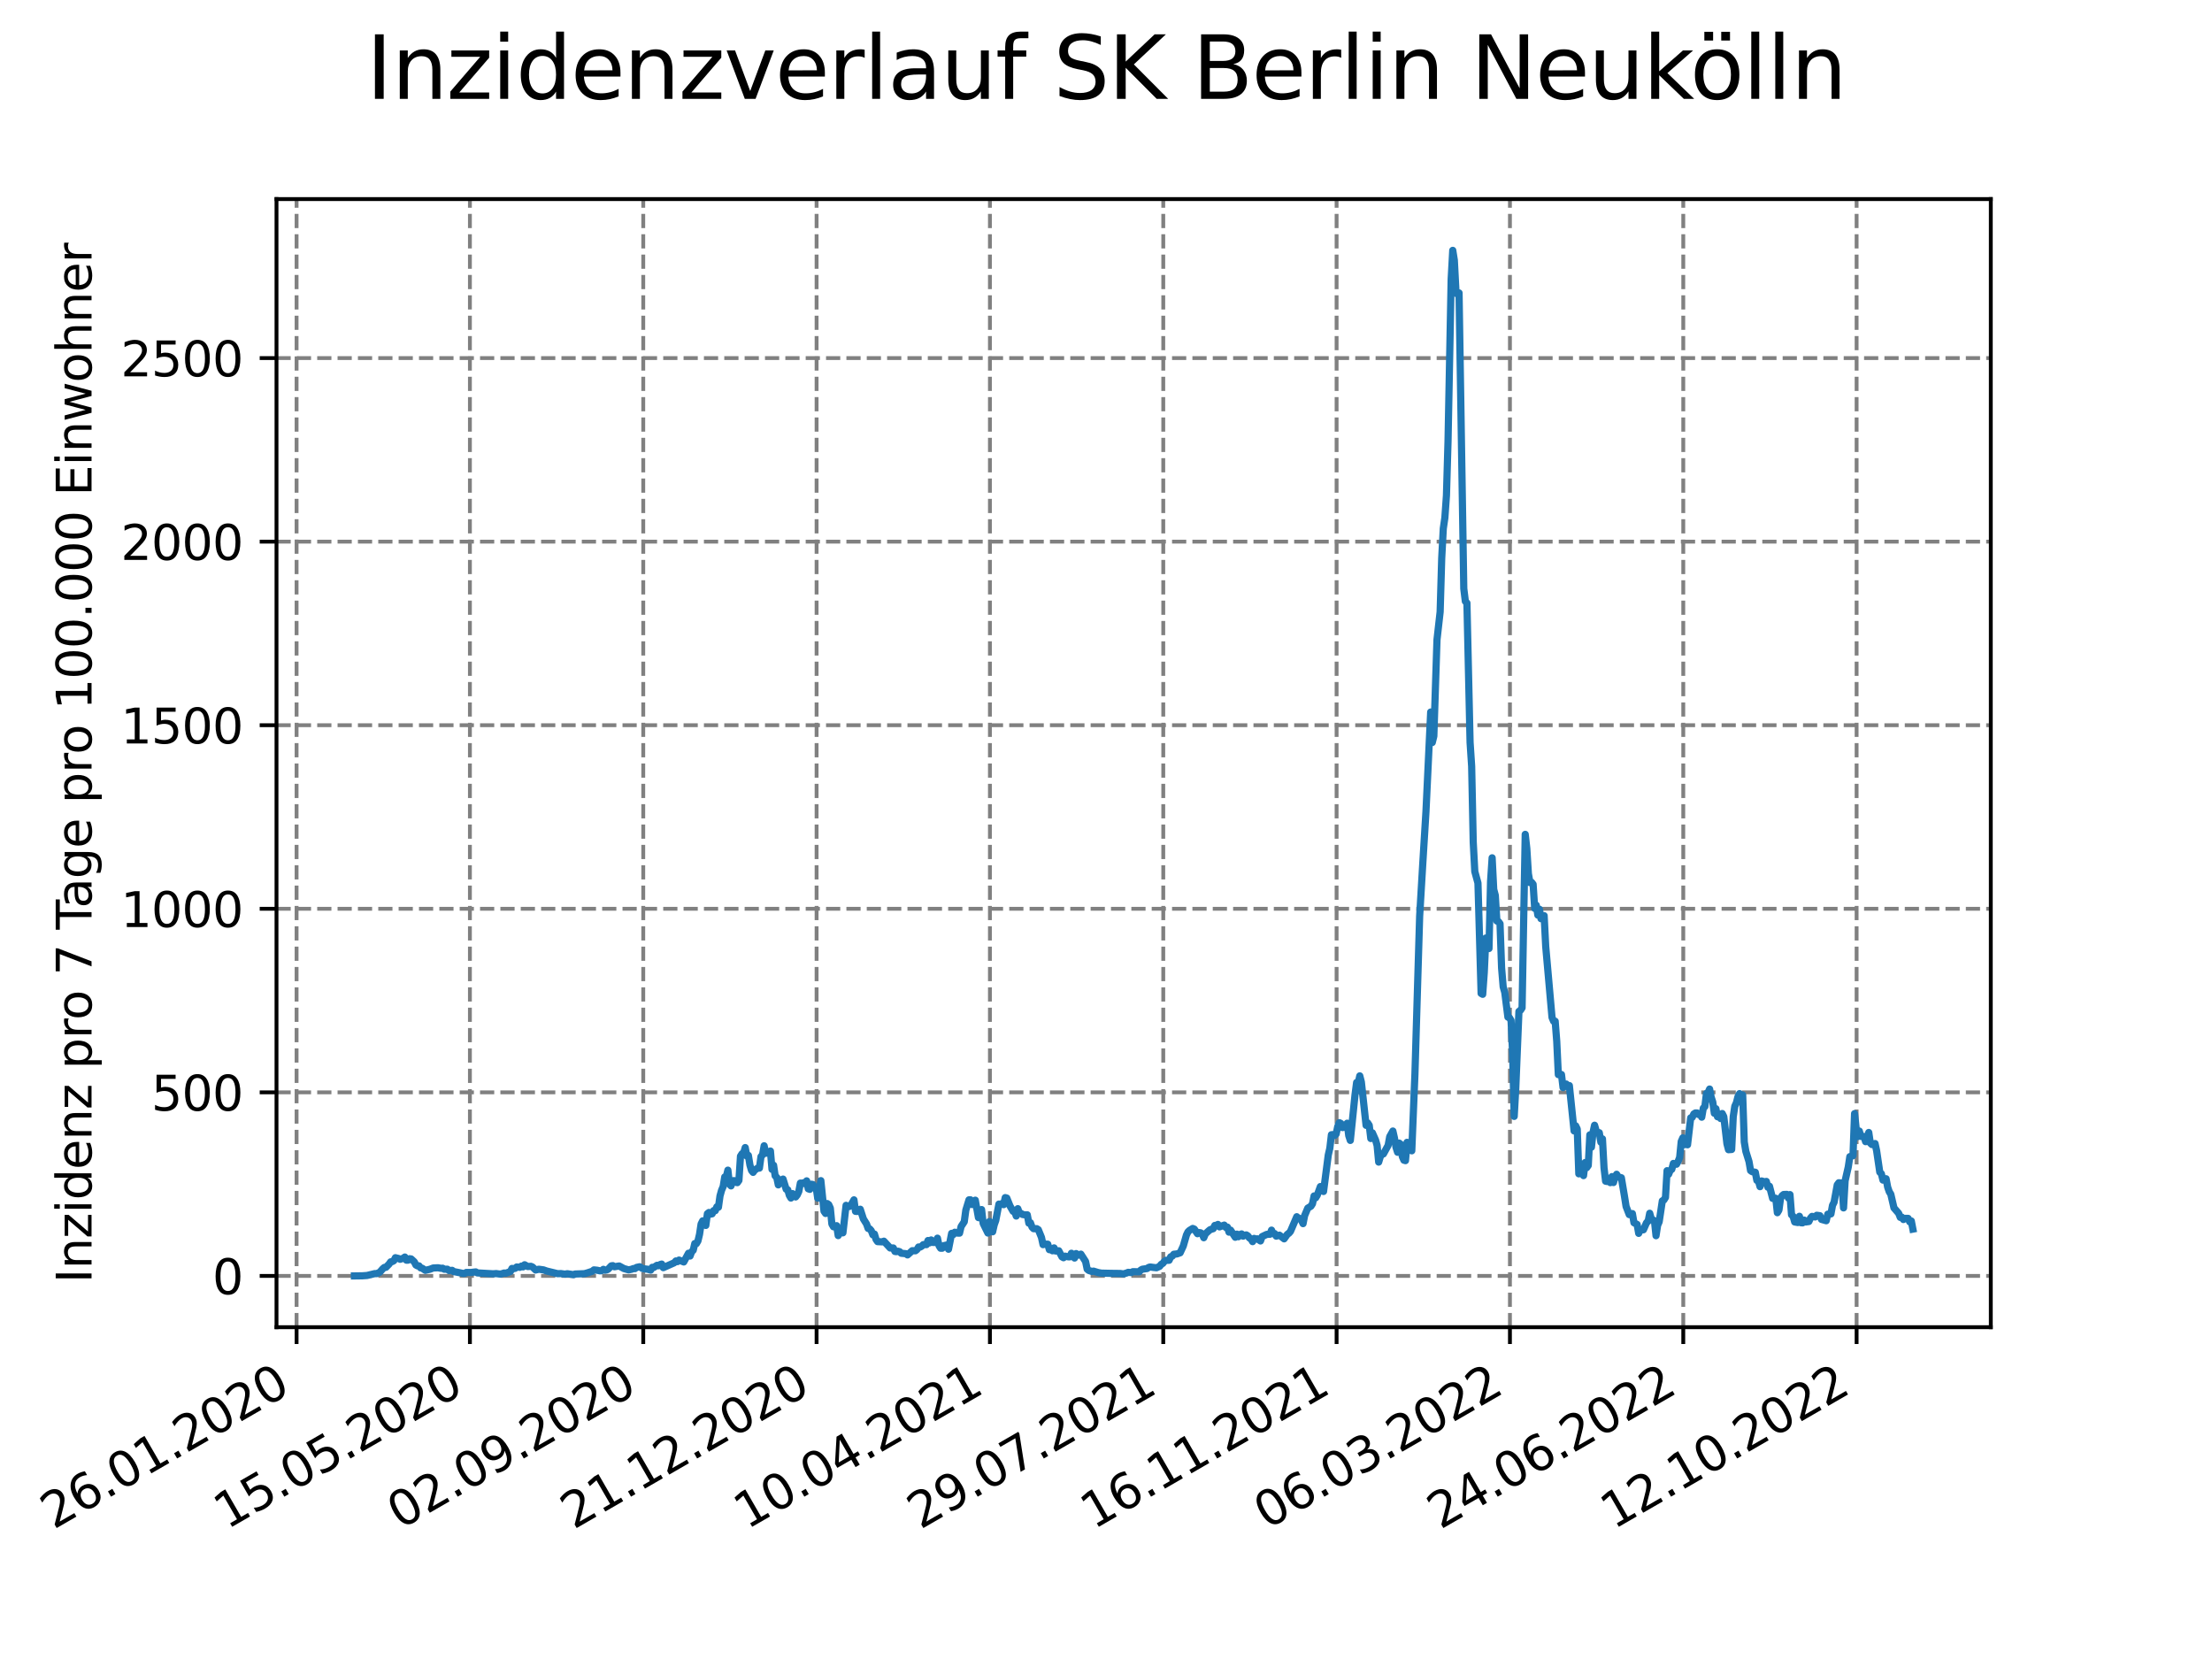<?xml version="1.0" encoding="utf-8" standalone="no"?>
<!DOCTYPE svg PUBLIC "-//W3C//DTD SVG 1.1//EN"
  "http://www.w3.org/Graphics/SVG/1.1/DTD/svg11.dtd">
<svg xmlns:xlink="http://www.w3.org/1999/xlink" width="460.8pt" height="345.6pt" viewBox="0 0 460.8 345.6" xmlns="http://www.w3.org/2000/svg" version="1.1">
 <defs>
  <style type="text/css">*{stroke-linejoin: round; stroke-linecap: butt}</style>
 </defs>
 <g id="figure_1">
  <g id="patch_1">
   <path d="M 0 345.6 
L 460.8 345.6 
L 460.8 0 
L 0 0 
z
" style="fill: #ffffff"/>
  </g>
  <g id="axes_1">
   <g id="patch_2">
    <path d="M 57.6 276.48 
L 414.72 276.48 
L 414.72 41.472 
L 57.6 41.472 
z
" style="fill: #ffffff"/>
   </g>
   <g id="matplotlib.axis_1">
    <g id="xtick_1">
     <g id="line2d_1">
      <path d="M 61.783 276.48 
L 61.783 41.472 
" clip-path="url(#pda963e0c3e)" style="fill: none; stroke-dasharray: 2.96,1.28; stroke-dashoffset: 0; stroke: #808080; stroke-width: 0.8"/>
     </g>
     <g id="line2d_2">
      <defs>
       <path id="mecefa69abd" d="M 0 0 
L 0 3.5 
" style="stroke: #000000; stroke-width: 0.8"/>
      </defs>
      <g>
       <use xlink:href="#mecefa69abd" x="61.783" y="276.48" style="stroke: #000000; stroke-width: 0.8"/>
      </g>
     </g>
     <g id="text_1">
      <!-- 26.01.2020 -->
      <g transform="translate(11.157 318.689) rotate(-30) scale(0.1 -0.1)">
       <defs>
        <path id="DejaVuSans-32" d="M 1228 531 
L 3431 531 
L 3431 0 
L 469 0 
L 469 531 
Q 828 903 1448 1529 
Q 2069 2156 2228 2338 
Q 2531 2678 2651 2914 
Q 2772 3150 2772 3378 
Q 2772 3750 2511 3984 
Q 2250 4219 1831 4219 
Q 1534 4219 1204 4116 
Q 875 4013 500 3803 
L 500 4441 
Q 881 4594 1212 4672 
Q 1544 4750 1819 4750 
Q 2544 4750 2975 4387 
Q 3406 4025 3406 3419 
Q 3406 3131 3298 2873 
Q 3191 2616 2906 2266 
Q 2828 2175 2409 1742 
Q 1991 1309 1228 531 
z
" transform="scale(0.016)"/>
        <path id="DejaVuSans-36" d="M 2113 2584 
Q 1688 2584 1439 2293 
Q 1191 2003 1191 1497 
Q 1191 994 1439 701 
Q 1688 409 2113 409 
Q 2538 409 2786 701 
Q 3034 994 3034 1497 
Q 3034 2003 2786 2293 
Q 2538 2584 2113 2584 
z
M 3366 4563 
L 3366 3988 
Q 3128 4100 2886 4159 
Q 2644 4219 2406 4219 
Q 1781 4219 1451 3797 
Q 1122 3375 1075 2522 
Q 1259 2794 1537 2939 
Q 1816 3084 2150 3084 
Q 2853 3084 3261 2657 
Q 3669 2231 3669 1497 
Q 3669 778 3244 343 
Q 2819 -91 2113 -91 
Q 1303 -91 875 529 
Q 447 1150 447 2328 
Q 447 3434 972 4092 
Q 1497 4750 2381 4750 
Q 2619 4750 2861 4703 
Q 3103 4656 3366 4563 
z
" transform="scale(0.016)"/>
        <path id="DejaVuSans-2e" d="M 684 794 
L 1344 794 
L 1344 0 
L 684 0 
L 684 794 
z
" transform="scale(0.016)"/>
        <path id="DejaVuSans-30" d="M 2034 4250 
Q 1547 4250 1301 3770 
Q 1056 3291 1056 2328 
Q 1056 1369 1301 889 
Q 1547 409 2034 409 
Q 2525 409 2770 889 
Q 3016 1369 3016 2328 
Q 3016 3291 2770 3770 
Q 2525 4250 2034 4250 
z
M 2034 4750 
Q 2819 4750 3233 4129 
Q 3647 3509 3647 2328 
Q 3647 1150 3233 529 
Q 2819 -91 2034 -91 
Q 1250 -91 836 529 
Q 422 1150 422 2328 
Q 422 3509 836 4129 
Q 1250 4750 2034 4750 
z
" transform="scale(0.016)"/>
        <path id="DejaVuSans-31" d="M 794 531 
L 1825 531 
L 1825 4091 
L 703 3866 
L 703 4441 
L 1819 4666 
L 2450 4666 
L 2450 531 
L 3481 531 
L 3481 0 
L 794 0 
L 794 531 
z
" transform="scale(0.016)"/>
       </defs>
       <use xlink:href="#DejaVuSans-32"/>
       <use xlink:href="#DejaVuSans-36" x="63.623"/>
       <use xlink:href="#DejaVuSans-2e" x="127.246"/>
       <use xlink:href="#DejaVuSans-30" x="159.033"/>
       <use xlink:href="#DejaVuSans-31" x="222.656"/>
       <use xlink:href="#DejaVuSans-2e" x="286.279"/>
       <use xlink:href="#DejaVuSans-32" x="318.066"/>
       <use xlink:href="#DejaVuSans-30" x="381.689"/>
       <use xlink:href="#DejaVuSans-32" x="445.312"/>
       <use xlink:href="#DejaVuSans-30" x="508.936"/>
      </g>
     </g>
    </g>
    <g id="xtick_2">
     <g id="line2d_3">
      <path d="M 97.892 276.48 
L 97.892 41.472 
" clip-path="url(#pda963e0c3e)" style="fill: none; stroke-dasharray: 2.96,1.28; stroke-dashoffset: 0; stroke: #808080; stroke-width: 0.8"/>
     </g>
     <g id="line2d_4">
      <g>
       <use xlink:href="#mecefa69abd" x="97.892" y="276.48" style="stroke: #000000; stroke-width: 0.8"/>
      </g>
     </g>
     <g id="text_2">
      <!-- 15.05.2020 -->
      <g transform="translate(47.267 318.689) rotate(-30) scale(0.1 -0.1)">
       <defs>
        <path id="DejaVuSans-35" d="M 691 4666 
L 3169 4666 
L 3169 4134 
L 1269 4134 
L 1269 2991 
Q 1406 3038 1543 3061 
Q 1681 3084 1819 3084 
Q 2600 3084 3056 2656 
Q 3513 2228 3513 1497 
Q 3513 744 3044 326 
Q 2575 -91 1722 -91 
Q 1428 -91 1123 -41 
Q 819 9 494 109 
L 494 744 
Q 775 591 1075 516 
Q 1375 441 1709 441 
Q 2250 441 2565 725 
Q 2881 1009 2881 1497 
Q 2881 1984 2565 2268 
Q 2250 2553 1709 2553 
Q 1456 2553 1204 2497 
Q 953 2441 691 2322 
L 691 4666 
z
" transform="scale(0.016)"/>
       </defs>
       <use xlink:href="#DejaVuSans-31"/>
       <use xlink:href="#DejaVuSans-35" x="63.623"/>
       <use xlink:href="#DejaVuSans-2e" x="127.246"/>
       <use xlink:href="#DejaVuSans-30" x="159.033"/>
       <use xlink:href="#DejaVuSans-35" x="222.656"/>
       <use xlink:href="#DejaVuSans-2e" x="286.279"/>
       <use xlink:href="#DejaVuSans-32" x="318.066"/>
       <use xlink:href="#DejaVuSans-30" x="381.689"/>
       <use xlink:href="#DejaVuSans-32" x="445.312"/>
       <use xlink:href="#DejaVuSans-30" x="508.936"/>
      </g>
     </g>
    </g>
    <g id="xtick_3">
     <g id="line2d_5">
      <path d="M 134.001 276.48 
L 134.001 41.472 
" clip-path="url(#pda963e0c3e)" style="fill: none; stroke-dasharray: 2.96,1.28; stroke-dashoffset: 0; stroke: #808080; stroke-width: 0.8"/>
     </g>
     <g id="line2d_6">
      <g>
       <use xlink:href="#mecefa69abd" x="134.001" y="276.48" style="stroke: #000000; stroke-width: 0.8"/>
      </g>
     </g>
     <g id="text_3">
      <!-- 02.09.2020 -->
      <g transform="translate(83.376 318.689) rotate(-30) scale(0.1 -0.1)">
       <defs>
        <path id="DejaVuSans-39" d="M 703 97 
L 703 672 
Q 941 559 1184 500 
Q 1428 441 1663 441 
Q 2288 441 2617 861 
Q 2947 1281 2994 2138 
Q 2813 1869 2534 1725 
Q 2256 1581 1919 1581 
Q 1219 1581 811 2004 
Q 403 2428 403 3163 
Q 403 3881 828 4315 
Q 1253 4750 1959 4750 
Q 2769 4750 3195 4129 
Q 3622 3509 3622 2328 
Q 3622 1225 3098 567 
Q 2575 -91 1691 -91 
Q 1453 -91 1209 -44 
Q 966 3 703 97 
z
M 1959 2075 
Q 2384 2075 2632 2365 
Q 2881 2656 2881 3163 
Q 2881 3666 2632 3958 
Q 2384 4250 1959 4250 
Q 1534 4250 1286 3958 
Q 1038 3666 1038 3163 
Q 1038 2656 1286 2365 
Q 1534 2075 1959 2075 
z
" transform="scale(0.016)"/>
       </defs>
       <use xlink:href="#DejaVuSans-30"/>
       <use xlink:href="#DejaVuSans-32" x="63.623"/>
       <use xlink:href="#DejaVuSans-2e" x="127.246"/>
       <use xlink:href="#DejaVuSans-30" x="159.033"/>
       <use xlink:href="#DejaVuSans-39" x="222.656"/>
       <use xlink:href="#DejaVuSans-2e" x="286.279"/>
       <use xlink:href="#DejaVuSans-32" x="318.066"/>
       <use xlink:href="#DejaVuSans-30" x="381.689"/>
       <use xlink:href="#DejaVuSans-32" x="445.312"/>
       <use xlink:href="#DejaVuSans-30" x="508.936"/>
      </g>
     </g>
    </g>
    <g id="xtick_4">
     <g id="line2d_7">
      <path d="M 170.11 276.48 
L 170.11 41.472 
" clip-path="url(#pda963e0c3e)" style="fill: none; stroke-dasharray: 2.96,1.28; stroke-dashoffset: 0; stroke: #808080; stroke-width: 0.8"/>
     </g>
     <g id="line2d_8">
      <g>
       <use xlink:href="#mecefa69abd" x="170.11" y="276.48" style="stroke: #000000; stroke-width: 0.8"/>
      </g>
     </g>
     <g id="text_4">
      <!-- 21.12.2020 -->
      <g transform="translate(119.485 318.689) rotate(-30) scale(0.1 -0.1)">
       <use xlink:href="#DejaVuSans-32"/>
       <use xlink:href="#DejaVuSans-31" x="63.623"/>
       <use xlink:href="#DejaVuSans-2e" x="127.246"/>
       <use xlink:href="#DejaVuSans-31" x="159.033"/>
       <use xlink:href="#DejaVuSans-32" x="222.656"/>
       <use xlink:href="#DejaVuSans-2e" x="286.279"/>
       <use xlink:href="#DejaVuSans-32" x="318.066"/>
       <use xlink:href="#DejaVuSans-30" x="381.689"/>
       <use xlink:href="#DejaVuSans-32" x="445.312"/>
       <use xlink:href="#DejaVuSans-30" x="508.936"/>
      </g>
     </g>
    </g>
    <g id="xtick_5">
     <g id="line2d_9">
      <path d="M 206.219 276.48 
L 206.219 41.472 
" clip-path="url(#pda963e0c3e)" style="fill: none; stroke-dasharray: 2.96,1.28; stroke-dashoffset: 0; stroke: #808080; stroke-width: 0.8"/>
     </g>
     <g id="line2d_10">
      <g>
       <use xlink:href="#mecefa69abd" x="206.219" y="276.48" style="stroke: #000000; stroke-width: 0.8"/>
      </g>
     </g>
     <g id="text_5">
      <!-- 10.04.2021 -->
      <g transform="translate(155.594 318.689) rotate(-30) scale(0.1 -0.1)">
       <defs>
        <path id="DejaVuSans-34" d="M 2419 4116 
L 825 1625 
L 2419 1625 
L 2419 4116 
z
M 2253 4666 
L 3047 4666 
L 3047 1625 
L 3713 1625 
L 3713 1100 
L 3047 1100 
L 3047 0 
L 2419 0 
L 2419 1100 
L 313 1100 
L 313 1709 
L 2253 4666 
z
" transform="scale(0.016)"/>
       </defs>
       <use xlink:href="#DejaVuSans-31"/>
       <use xlink:href="#DejaVuSans-30" x="63.623"/>
       <use xlink:href="#DejaVuSans-2e" x="127.246"/>
       <use xlink:href="#DejaVuSans-30" x="159.033"/>
       <use xlink:href="#DejaVuSans-34" x="222.656"/>
       <use xlink:href="#DejaVuSans-2e" x="286.279"/>
       <use xlink:href="#DejaVuSans-32" x="318.066"/>
       <use xlink:href="#DejaVuSans-30" x="381.689"/>
       <use xlink:href="#DejaVuSans-32" x="445.312"/>
       <use xlink:href="#DejaVuSans-31" x="508.936"/>
      </g>
     </g>
    </g>
    <g id="xtick_6">
     <g id="line2d_11">
      <path d="M 242.329 276.48 
L 242.329 41.472 
" clip-path="url(#pda963e0c3e)" style="fill: none; stroke-dasharray: 2.96,1.28; stroke-dashoffset: 0; stroke: #808080; stroke-width: 0.8"/>
     </g>
     <g id="line2d_12">
      <g>
       <use xlink:href="#mecefa69abd" x="242.329" y="276.48" style="stroke: #000000; stroke-width: 0.8"/>
      </g>
     </g>
     <g id="text_6">
      <!-- 29.07.2021 -->
      <g transform="translate(191.703 318.689) rotate(-30) scale(0.1 -0.1)">
       <defs>
        <path id="DejaVuSans-37" d="M 525 4666 
L 3525 4666 
L 3525 4397 
L 1831 0 
L 1172 0 
L 2766 4134 
L 525 4134 
L 525 4666 
z
" transform="scale(0.016)"/>
       </defs>
       <use xlink:href="#DejaVuSans-32"/>
       <use xlink:href="#DejaVuSans-39" x="63.623"/>
       <use xlink:href="#DejaVuSans-2e" x="127.246"/>
       <use xlink:href="#DejaVuSans-30" x="159.033"/>
       <use xlink:href="#DejaVuSans-37" x="222.656"/>
       <use xlink:href="#DejaVuSans-2e" x="286.279"/>
       <use xlink:href="#DejaVuSans-32" x="318.066"/>
       <use xlink:href="#DejaVuSans-30" x="381.689"/>
       <use xlink:href="#DejaVuSans-32" x="445.312"/>
       <use xlink:href="#DejaVuSans-31" x="508.936"/>
      </g>
     </g>
    </g>
    <g id="xtick_7">
     <g id="line2d_13">
      <path d="M 278.438 276.48 
L 278.438 41.472 
" clip-path="url(#pda963e0c3e)" style="fill: none; stroke-dasharray: 2.96,1.28; stroke-dashoffset: 0; stroke: #808080; stroke-width: 0.8"/>
     </g>
     <g id="line2d_14">
      <g>
       <use xlink:href="#mecefa69abd" x="278.438" y="276.48" style="stroke: #000000; stroke-width: 0.8"/>
      </g>
     </g>
     <g id="text_7">
      <!-- 16.11.2021 -->
      <g transform="translate(227.813 318.689) rotate(-30) scale(0.1 -0.1)">
       <use xlink:href="#DejaVuSans-31"/>
       <use xlink:href="#DejaVuSans-36" x="63.623"/>
       <use xlink:href="#DejaVuSans-2e" x="127.246"/>
       <use xlink:href="#DejaVuSans-31" x="159.033"/>
       <use xlink:href="#DejaVuSans-31" x="222.656"/>
       <use xlink:href="#DejaVuSans-2e" x="286.279"/>
       <use xlink:href="#DejaVuSans-32" x="318.066"/>
       <use xlink:href="#DejaVuSans-30" x="381.689"/>
       <use xlink:href="#DejaVuSans-32" x="445.312"/>
       <use xlink:href="#DejaVuSans-31" x="508.936"/>
      </g>
     </g>
    </g>
    <g id="xtick_8">
     <g id="line2d_15">
      <path d="M 314.547 276.48 
L 314.547 41.472 
" clip-path="url(#pda963e0c3e)" style="fill: none; stroke-dasharray: 2.96,1.28; stroke-dashoffset: 0; stroke: #808080; stroke-width: 0.8"/>
     </g>
     <g id="line2d_16">
      <g>
       <use xlink:href="#mecefa69abd" x="314.547" y="276.48" style="stroke: #000000; stroke-width: 0.8"/>
      </g>
     </g>
     <g id="text_8">
      <!-- 06.03.2022 -->
      <g transform="translate(263.922 318.689) rotate(-30) scale(0.1 -0.1)">
       <defs>
        <path id="DejaVuSans-33" d="M 2597 2516 
Q 3050 2419 3304 2112 
Q 3559 1806 3559 1356 
Q 3559 666 3084 287 
Q 2609 -91 1734 -91 
Q 1441 -91 1130 -33 
Q 819 25 488 141 
L 488 750 
Q 750 597 1062 519 
Q 1375 441 1716 441 
Q 2309 441 2620 675 
Q 2931 909 2931 1356 
Q 2931 1769 2642 2001 
Q 2353 2234 1838 2234 
L 1294 2234 
L 1294 2753 
L 1863 2753 
Q 2328 2753 2575 2939 
Q 2822 3125 2822 3475 
Q 2822 3834 2567 4026 
Q 2313 4219 1838 4219 
Q 1578 4219 1281 4162 
Q 984 4106 628 3988 
L 628 4550 
Q 988 4650 1302 4700 
Q 1616 4750 1894 4750 
Q 2613 4750 3031 4423 
Q 3450 4097 3450 3541 
Q 3450 3153 3228 2886 
Q 3006 2619 2597 2516 
z
" transform="scale(0.016)"/>
       </defs>
       <use xlink:href="#DejaVuSans-30"/>
       <use xlink:href="#DejaVuSans-36" x="63.623"/>
       <use xlink:href="#DejaVuSans-2e" x="127.246"/>
       <use xlink:href="#DejaVuSans-30" x="159.033"/>
       <use xlink:href="#DejaVuSans-33" x="222.656"/>
       <use xlink:href="#DejaVuSans-2e" x="286.279"/>
       <use xlink:href="#DejaVuSans-32" x="318.066"/>
       <use xlink:href="#DejaVuSans-30" x="381.689"/>
       <use xlink:href="#DejaVuSans-32" x="445.312"/>
       <use xlink:href="#DejaVuSans-32" x="508.936"/>
      </g>
     </g>
    </g>
    <g id="xtick_9">
     <g id="line2d_17">
      <path d="M 350.656 276.48 
L 350.656 41.472 
" clip-path="url(#pda963e0c3e)" style="fill: none; stroke-dasharray: 2.96,1.28; stroke-dashoffset: 0; stroke: #808080; stroke-width: 0.8"/>
     </g>
     <g id="line2d_18">
      <g>
       <use xlink:href="#mecefa69abd" x="350.656" y="276.48" style="stroke: #000000; stroke-width: 0.8"/>
      </g>
     </g>
     <g id="text_9">
      <!-- 24.06.2022 -->
      <g transform="translate(300.031 318.689) rotate(-30) scale(0.1 -0.1)">
       <use xlink:href="#DejaVuSans-32"/>
       <use xlink:href="#DejaVuSans-34" x="63.623"/>
       <use xlink:href="#DejaVuSans-2e" x="127.246"/>
       <use xlink:href="#DejaVuSans-30" x="159.033"/>
       <use xlink:href="#DejaVuSans-36" x="222.656"/>
       <use xlink:href="#DejaVuSans-2e" x="286.279"/>
       <use xlink:href="#DejaVuSans-32" x="318.066"/>
       <use xlink:href="#DejaVuSans-30" x="381.689"/>
       <use xlink:href="#DejaVuSans-32" x="445.312"/>
       <use xlink:href="#DejaVuSans-32" x="508.936"/>
      </g>
     </g>
    </g>
    <g id="xtick_10">
     <g id="line2d_19">
      <path d="M 386.765 276.48 
L 386.765 41.472 
" clip-path="url(#pda963e0c3e)" style="fill: none; stroke-dasharray: 2.96,1.28; stroke-dashoffset: 0; stroke: #808080; stroke-width: 0.8"/>
     </g>
     <g id="line2d_20">
      <g>
       <use xlink:href="#mecefa69abd" x="386.765" y="276.48" style="stroke: #000000; stroke-width: 0.8"/>
      </g>
     </g>
     <g id="text_10">
      <!-- 12.10.2022 -->
      <g transform="translate(336.14 318.689) rotate(-30) scale(0.1 -0.1)">
       <use xlink:href="#DejaVuSans-31"/>
       <use xlink:href="#DejaVuSans-32" x="63.623"/>
       <use xlink:href="#DejaVuSans-2e" x="127.246"/>
       <use xlink:href="#DejaVuSans-31" x="159.033"/>
       <use xlink:href="#DejaVuSans-30" x="222.656"/>
       <use xlink:href="#DejaVuSans-2e" x="286.279"/>
       <use xlink:href="#DejaVuSans-32" x="318.066"/>
       <use xlink:href="#DejaVuSans-30" x="381.689"/>
       <use xlink:href="#DejaVuSans-32" x="445.312"/>
       <use xlink:href="#DejaVuSans-32" x="508.936"/>
      </g>
     </g>
    </g>
   </g>
   <g id="matplotlib.axis_2">
    <g id="ytick_1">
     <g id="line2d_21">
      <path d="M 57.6 265.798 
L 414.72 265.798 
" clip-path="url(#pda963e0c3e)" style="fill: none; stroke-dasharray: 2.96,1.28; stroke-dashoffset: 0; stroke: #808080; stroke-width: 0.8"/>
     </g>
     <g id="line2d_22">
      <defs>
       <path id="m6af0e249f9" d="M 0 0 
L -3.5 0 
" style="stroke: #000000; stroke-width: 0.8"/>
      </defs>
      <g>
       <use xlink:href="#m6af0e249f9" x="57.6" y="265.798" style="stroke: #000000; stroke-width: 0.8"/>
      </g>
     </g>
     <g id="text_11">
      <!-- 0 -->
      <g transform="translate(44.237 269.597) scale(0.1 -0.1)">
       <use xlink:href="#DejaVuSans-30"/>
      </g>
     </g>
    </g>
    <g id="ytick_2">
     <g id="line2d_23">
      <path d="M 57.6 227.557 
L 414.72 227.557 
" clip-path="url(#pda963e0c3e)" style="fill: none; stroke-dasharray: 2.96,1.28; stroke-dashoffset: 0; stroke: #808080; stroke-width: 0.8"/>
     </g>
     <g id="line2d_24">
      <g>
       <use xlink:href="#m6af0e249f9" x="57.6" y="227.557" style="stroke: #000000; stroke-width: 0.8"/>
      </g>
     </g>
     <g id="text_12">
      <!-- 500 -->
      <g transform="translate(31.512 231.356) scale(0.1 -0.1)">
       <use xlink:href="#DejaVuSans-35"/>
       <use xlink:href="#DejaVuSans-30" x="63.623"/>
       <use xlink:href="#DejaVuSans-30" x="127.246"/>
      </g>
     </g>
    </g>
    <g id="ytick_3">
     <g id="line2d_25">
      <path d="M 57.6 189.317 
L 414.72 189.317 
" clip-path="url(#pda963e0c3e)" style="fill: none; stroke-dasharray: 2.96,1.28; stroke-dashoffset: 0; stroke: #808080; stroke-width: 0.8"/>
     </g>
     <g id="line2d_26">
      <g>
       <use xlink:href="#m6af0e249f9" x="57.6" y="189.317" style="stroke: #000000; stroke-width: 0.8"/>
      </g>
     </g>
     <g id="text_13">
      <!-- 1000 -->
      <g transform="translate(25.15 193.116) scale(0.1 -0.1)">
       <use xlink:href="#DejaVuSans-31"/>
       <use xlink:href="#DejaVuSans-30" x="63.623"/>
       <use xlink:href="#DejaVuSans-30" x="127.246"/>
       <use xlink:href="#DejaVuSans-30" x="190.869"/>
      </g>
     </g>
    </g>
    <g id="ytick_4">
     <g id="line2d_27">
      <path d="M 57.6 151.076 
L 414.72 151.076 
" clip-path="url(#pda963e0c3e)" style="fill: none; stroke-dasharray: 2.96,1.28; stroke-dashoffset: 0; stroke: #808080; stroke-width: 0.8"/>
     </g>
     <g id="line2d_28">
      <g>
       <use xlink:href="#m6af0e249f9" x="57.6" y="151.076" style="stroke: #000000; stroke-width: 0.8"/>
      </g>
     </g>
     <g id="text_14">
      <!-- 1500 -->
      <g transform="translate(25.15 154.875) scale(0.1 -0.1)">
       <use xlink:href="#DejaVuSans-31"/>
       <use xlink:href="#DejaVuSans-35" x="63.623"/>
       <use xlink:href="#DejaVuSans-30" x="127.246"/>
       <use xlink:href="#DejaVuSans-30" x="190.869"/>
      </g>
     </g>
    </g>
    <g id="ytick_5">
     <g id="line2d_29">
      <path d="M 57.6 112.835 
L 414.72 112.835 
" clip-path="url(#pda963e0c3e)" style="fill: none; stroke-dasharray: 2.96,1.28; stroke-dashoffset: 0; stroke: #808080; stroke-width: 0.8"/>
     </g>
     <g id="line2d_30">
      <g>
       <use xlink:href="#m6af0e249f9" x="57.6" y="112.835" style="stroke: #000000; stroke-width: 0.8"/>
      </g>
     </g>
     <g id="text_15">
      <!-- 2000 -->
      <g transform="translate(25.15 116.635) scale(0.1 -0.1)">
       <use xlink:href="#DejaVuSans-32"/>
       <use xlink:href="#DejaVuSans-30" x="63.623"/>
       <use xlink:href="#DejaVuSans-30" x="127.246"/>
       <use xlink:href="#DejaVuSans-30" x="190.869"/>
      </g>
     </g>
    </g>
    <g id="ytick_6">
     <g id="line2d_31">
      <path d="M 57.6 74.595 
L 414.72 74.595 
" clip-path="url(#pda963e0c3e)" style="fill: none; stroke-dasharray: 2.96,1.28; stroke-dashoffset: 0; stroke: #808080; stroke-width: 0.8"/>
     </g>
     <g id="line2d_32">
      <g>
       <use xlink:href="#m6af0e249f9" x="57.6" y="74.595" style="stroke: #000000; stroke-width: 0.8"/>
      </g>
     </g>
     <g id="text_16">
      <!-- 2500 -->
      <g transform="translate(25.15 78.394) scale(0.1 -0.1)">
       <use xlink:href="#DejaVuSans-32"/>
       <use xlink:href="#DejaVuSans-35" x="63.623"/>
       <use xlink:href="#DejaVuSans-30" x="127.246"/>
       <use xlink:href="#DejaVuSans-30" x="190.869"/>
      </g>
     </g>
    </g>
    <g id="text_17">
     <!-- Inzidenz pro 7 Tage pro 100.000 Einwohner -->
     <g transform="translate(19.07 267.301) rotate(-90) scale(0.1 -0.1)">
      <defs>
       <path id="DejaVuSans-49" d="M 628 4666 
L 1259 4666 
L 1259 0 
L 628 0 
L 628 4666 
z
" transform="scale(0.016)"/>
       <path id="DejaVuSans-6e" d="M 3513 2113 
L 3513 0 
L 2938 0 
L 2938 2094 
Q 2938 2591 2744 2837 
Q 2550 3084 2163 3084 
Q 1697 3084 1428 2787 
Q 1159 2491 1159 1978 
L 1159 0 
L 581 0 
L 581 3500 
L 1159 3500 
L 1159 2956 
Q 1366 3272 1645 3428 
Q 1925 3584 2291 3584 
Q 2894 3584 3203 3211 
Q 3513 2838 3513 2113 
z
" transform="scale(0.016)"/>
       <path id="DejaVuSans-7a" d="M 353 3500 
L 3084 3500 
L 3084 2975 
L 922 459 
L 3084 459 
L 3084 0 
L 275 0 
L 275 525 
L 2438 3041 
L 353 3041 
L 353 3500 
z
" transform="scale(0.016)"/>
       <path id="DejaVuSans-69" d="M 603 3500 
L 1178 3500 
L 1178 0 
L 603 0 
L 603 3500 
z
M 603 4863 
L 1178 4863 
L 1178 4134 
L 603 4134 
L 603 4863 
z
" transform="scale(0.016)"/>
       <path id="DejaVuSans-64" d="M 2906 2969 
L 2906 4863 
L 3481 4863 
L 3481 0 
L 2906 0 
L 2906 525 
Q 2725 213 2448 61 
Q 2172 -91 1784 -91 
Q 1150 -91 751 415 
Q 353 922 353 1747 
Q 353 2572 751 3078 
Q 1150 3584 1784 3584 
Q 2172 3584 2448 3432 
Q 2725 3281 2906 2969 
z
M 947 1747 
Q 947 1113 1208 752 
Q 1469 391 1925 391 
Q 2381 391 2643 752 
Q 2906 1113 2906 1747 
Q 2906 2381 2643 2742 
Q 2381 3103 1925 3103 
Q 1469 3103 1208 2742 
Q 947 2381 947 1747 
z
" transform="scale(0.016)"/>
       <path id="DejaVuSans-65" d="M 3597 1894 
L 3597 1613 
L 953 1613 
Q 991 1019 1311 708 
Q 1631 397 2203 397 
Q 2534 397 2845 478 
Q 3156 559 3463 722 
L 3463 178 
Q 3153 47 2828 -22 
Q 2503 -91 2169 -91 
Q 1331 -91 842 396 
Q 353 884 353 1716 
Q 353 2575 817 3079 
Q 1281 3584 2069 3584 
Q 2775 3584 3186 3129 
Q 3597 2675 3597 1894 
z
M 3022 2063 
Q 3016 2534 2758 2815 
Q 2500 3097 2075 3097 
Q 1594 3097 1305 2825 
Q 1016 2553 972 2059 
L 3022 2063 
z
" transform="scale(0.016)"/>
       <path id="DejaVuSans-20" transform="scale(0.016)"/>
       <path id="DejaVuSans-70" d="M 1159 525 
L 1159 -1331 
L 581 -1331 
L 581 3500 
L 1159 3500 
L 1159 2969 
Q 1341 3281 1617 3432 
Q 1894 3584 2278 3584 
Q 2916 3584 3314 3078 
Q 3713 2572 3713 1747 
Q 3713 922 3314 415 
Q 2916 -91 2278 -91 
Q 1894 -91 1617 61 
Q 1341 213 1159 525 
z
M 3116 1747 
Q 3116 2381 2855 2742 
Q 2594 3103 2138 3103 
Q 1681 3103 1420 2742 
Q 1159 2381 1159 1747 
Q 1159 1113 1420 752 
Q 1681 391 2138 391 
Q 2594 391 2855 752 
Q 3116 1113 3116 1747 
z
" transform="scale(0.016)"/>
       <path id="DejaVuSans-72" d="M 2631 2963 
Q 2534 3019 2420 3045 
Q 2306 3072 2169 3072 
Q 1681 3072 1420 2755 
Q 1159 2438 1159 1844 
L 1159 0 
L 581 0 
L 581 3500 
L 1159 3500 
L 1159 2956 
Q 1341 3275 1631 3429 
Q 1922 3584 2338 3584 
Q 2397 3584 2469 3576 
Q 2541 3569 2628 3553 
L 2631 2963 
z
" transform="scale(0.016)"/>
       <path id="DejaVuSans-6f" d="M 1959 3097 
Q 1497 3097 1228 2736 
Q 959 2375 959 1747 
Q 959 1119 1226 758 
Q 1494 397 1959 397 
Q 2419 397 2687 759 
Q 2956 1122 2956 1747 
Q 2956 2369 2687 2733 
Q 2419 3097 1959 3097 
z
M 1959 3584 
Q 2709 3584 3137 3096 
Q 3566 2609 3566 1747 
Q 3566 888 3137 398 
Q 2709 -91 1959 -91 
Q 1206 -91 779 398 
Q 353 888 353 1747 
Q 353 2609 779 3096 
Q 1206 3584 1959 3584 
z
" transform="scale(0.016)"/>
       <path id="DejaVuSans-54" d="M -19 4666 
L 3928 4666 
L 3928 4134 
L 2272 4134 
L 2272 0 
L 1638 0 
L 1638 4134 
L -19 4134 
L -19 4666 
z
" transform="scale(0.016)"/>
       <path id="DejaVuSans-61" d="M 2194 1759 
Q 1497 1759 1228 1600 
Q 959 1441 959 1056 
Q 959 750 1161 570 
Q 1363 391 1709 391 
Q 2188 391 2477 730 
Q 2766 1069 2766 1631 
L 2766 1759 
L 2194 1759 
z
M 3341 1997 
L 3341 0 
L 2766 0 
L 2766 531 
Q 2569 213 2275 61 
Q 1981 -91 1556 -91 
Q 1019 -91 701 211 
Q 384 513 384 1019 
Q 384 1609 779 1909 
Q 1175 2209 1959 2209 
L 2766 2209 
L 2766 2266 
Q 2766 2663 2505 2880 
Q 2244 3097 1772 3097 
Q 1472 3097 1187 3025 
Q 903 2953 641 2809 
L 641 3341 
Q 956 3463 1253 3523 
Q 1550 3584 1831 3584 
Q 2591 3584 2966 3190 
Q 3341 2797 3341 1997 
z
" transform="scale(0.016)"/>
       <path id="DejaVuSans-67" d="M 2906 1791 
Q 2906 2416 2648 2759 
Q 2391 3103 1925 3103 
Q 1463 3103 1205 2759 
Q 947 2416 947 1791 
Q 947 1169 1205 825 
Q 1463 481 1925 481 
Q 2391 481 2648 825 
Q 2906 1169 2906 1791 
z
M 3481 434 
Q 3481 -459 3084 -895 
Q 2688 -1331 1869 -1331 
Q 1566 -1331 1297 -1286 
Q 1028 -1241 775 -1147 
L 775 -588 
Q 1028 -725 1275 -790 
Q 1522 -856 1778 -856 
Q 2344 -856 2625 -561 
Q 2906 -266 2906 331 
L 2906 616 
Q 2728 306 2450 153 
Q 2172 0 1784 0 
Q 1141 0 747 490 
Q 353 981 353 1791 
Q 353 2603 747 3093 
Q 1141 3584 1784 3584 
Q 2172 3584 2450 3431 
Q 2728 3278 2906 2969 
L 2906 3500 
L 3481 3500 
L 3481 434 
z
" transform="scale(0.016)"/>
       <path id="DejaVuSans-45" d="M 628 4666 
L 3578 4666 
L 3578 4134 
L 1259 4134 
L 1259 2753 
L 3481 2753 
L 3481 2222 
L 1259 2222 
L 1259 531 
L 3634 531 
L 3634 0 
L 628 0 
L 628 4666 
z
" transform="scale(0.016)"/>
       <path id="DejaVuSans-77" d="M 269 3500 
L 844 3500 
L 1563 769 
L 2278 3500 
L 2956 3500 
L 3675 769 
L 4391 3500 
L 4966 3500 
L 4050 0 
L 3372 0 
L 2619 2869 
L 1863 0 
L 1184 0 
L 269 3500 
z
" transform="scale(0.016)"/>
       <path id="DejaVuSans-68" d="M 3513 2113 
L 3513 0 
L 2938 0 
L 2938 2094 
Q 2938 2591 2744 2837 
Q 2550 3084 2163 3084 
Q 1697 3084 1428 2787 
Q 1159 2491 1159 1978 
L 1159 0 
L 581 0 
L 581 4863 
L 1159 4863 
L 1159 2956 
Q 1366 3272 1645 3428 
Q 1925 3584 2291 3584 
Q 2894 3584 3203 3211 
Q 3513 2838 3513 2113 
z
" transform="scale(0.016)"/>
      </defs>
      <use xlink:href="#DejaVuSans-49"/>
      <use xlink:href="#DejaVuSans-6e" x="29.492"/>
      <use xlink:href="#DejaVuSans-7a" x="92.871"/>
      <use xlink:href="#DejaVuSans-69" x="145.361"/>
      <use xlink:href="#DejaVuSans-64" x="173.145"/>
      <use xlink:href="#DejaVuSans-65" x="236.621"/>
      <use xlink:href="#DejaVuSans-6e" x="298.145"/>
      <use xlink:href="#DejaVuSans-7a" x="361.523"/>
      <use xlink:href="#DejaVuSans-20" x="414.014"/>
      <use xlink:href="#DejaVuSans-70" x="445.801"/>
      <use xlink:href="#DejaVuSans-72" x="509.277"/>
      <use xlink:href="#DejaVuSans-6f" x="548.141"/>
      <use xlink:href="#DejaVuSans-20" x="609.322"/>
      <use xlink:href="#DejaVuSans-37" x="641.109"/>
      <use xlink:href="#DejaVuSans-20" x="704.732"/>
      <use xlink:href="#DejaVuSans-54" x="736.52"/>
      <use xlink:href="#DejaVuSans-61" x="781.104"/>
      <use xlink:href="#DejaVuSans-67" x="842.383"/>
      <use xlink:href="#DejaVuSans-65" x="905.859"/>
      <use xlink:href="#DejaVuSans-20" x="967.383"/>
      <use xlink:href="#DejaVuSans-70" x="999.17"/>
      <use xlink:href="#DejaVuSans-72" x="1062.646"/>
      <use xlink:href="#DejaVuSans-6f" x="1101.51"/>
      <use xlink:href="#DejaVuSans-20" x="1162.691"/>
      <use xlink:href="#DejaVuSans-31" x="1194.479"/>
      <use xlink:href="#DejaVuSans-30" x="1258.102"/>
      <use xlink:href="#DejaVuSans-30" x="1321.725"/>
      <use xlink:href="#DejaVuSans-2e" x="1385.348"/>
      <use xlink:href="#DejaVuSans-30" x="1417.135"/>
      <use xlink:href="#DejaVuSans-30" x="1480.758"/>
      <use xlink:href="#DejaVuSans-30" x="1544.381"/>
      <use xlink:href="#DejaVuSans-20" x="1608.004"/>
      <use xlink:href="#DejaVuSans-45" x="1639.791"/>
      <use xlink:href="#DejaVuSans-69" x="1702.975"/>
      <use xlink:href="#DejaVuSans-6e" x="1730.758"/>
      <use xlink:href="#DejaVuSans-77" x="1794.137"/>
      <use xlink:href="#DejaVuSans-6f" x="1875.924"/>
      <use xlink:href="#DejaVuSans-68" x="1937.105"/>
      <use xlink:href="#DejaVuSans-6e" x="2000.484"/>
      <use xlink:href="#DejaVuSans-65" x="2063.863"/>
      <use xlink:href="#DejaVuSans-72" x="2125.387"/>
     </g>
    </g>
   </g>
   <g id="line2d_33">
    <path d="M 73.833 265.798 
L 75.474 265.775 
L 76.459 265.705 
L 78.1 265.309 
L 78.428 265.332 
L 79.085 265.053 
L 79.742 264.309 
L 80.07 264.029 
L 80.398 264.006 
L 81.055 263.331 
L 81.383 262.866 
L 81.711 262.819 
L 82.039 262.633 
L 82.368 262.005 
L 83.024 262.168 
L 83.352 262.331 
L 84.009 262.121 
L 84.337 261.865 
L 84.665 262.517 
L 84.994 262.517 
L 85.322 262.214 
L 85.65 262.261 
L 86.307 262.866 
L 86.635 263.517 
L 86.963 263.704 
L 87.292 263.704 
L 87.62 264.122 
L 87.948 264.192 
L 88.605 264.634 
L 89.589 264.402 
L 90.246 264.146 
L 91.231 264.099 
L 91.887 264.215 
L 92.216 264.192 
L 92.544 264.402 
L 93.2 264.402 
L 93.529 264.681 
L 94.185 264.634 
L 94.513 264.89 
L 95.827 265.146 
L 96.483 265.286 
L 96.811 265.263 
L 97.14 265.076 
L 98.124 265.076 
L 99.109 264.96 
L 99.437 265.17 
L 102.72 265.356 
L 103.377 265.309 
L 104.033 265.402 
L 104.361 265.402 
L 105.018 265.193 
L 105.346 265.239 
L 106.003 265.007 
L 106.331 264.867 
L 106.659 264.239 
L 106.988 264.285 
L 107.316 264.215 
L 107.644 263.936 
L 108.301 264.006 
L 108.629 263.75 
L 108.957 263.913 
L 109.285 263.471 
L 109.942 263.843 
L 110.598 263.797 
L 110.927 263.936 
L 111.583 264.564 
L 112.24 264.402 
L 113.225 264.541 
L 113.881 264.774 
L 116.179 265.332 
L 116.836 265.309 
L 117.492 265.402 
L 117.82 265.425 
L 118.149 265.332 
L 119.462 265.542 
L 119.79 265.402 
L 121.759 265.332 
L 122.416 265.146 
L 123.401 264.82 
L 123.729 264.541 
L 124.386 264.611 
L 125.042 264.751 
L 125.37 264.681 
L 125.699 264.425 
L 126.027 264.611 
L 126.355 264.564 
L 126.683 264.402 
L 127.34 263.704 
L 127.668 263.657 
L 127.997 263.89 
L 128.981 263.727 
L 129.966 264.262 
L 130.951 264.541 
L 131.607 264.402 
L 131.936 264.262 
L 132.264 264.285 
L 132.592 264.029 
L 133.249 263.89 
L 133.905 264.285 
L 134.89 264.402 
L 135.547 264.588 
L 135.875 264.006 
L 136.203 264.029 
L 136.86 263.587 
L 137.188 263.68 
L 137.516 263.424 
L 137.844 263.331 
L 138.173 264.076 
L 140.471 263.052 
L 140.799 262.68 
L 141.127 262.819 
L 141.455 262.493 
L 142.44 262.889 
L 143.425 261.074 
L 143.753 261.656 
L 144.082 260.771 
L 144.41 260.446 
L 144.738 259.049 
L 145.066 259.073 
L 145.395 258.514 
L 145.723 257.141 
L 146.051 254.977 
L 146.379 254.326 
L 146.708 254.651 
L 147.036 255.28 
L 147.364 252.836 
L 147.692 252.58 
L 148.021 252.929 
L 148.349 252.86 
L 148.677 252.185 
L 149.006 252.208 
L 149.334 251.394 
L 149.662 251.487 
L 149.99 249.136 
L 150.319 247.95 
L 150.647 247.182 
L 150.975 245.18 
L 151.303 245.111 
L 151.632 243.761 
L 151.96 246.693 
L 152.288 247.042 
L 152.616 245.972 
L 152.945 245.948 
L 153.273 246.297 
L 153.601 246.367 
L 153.93 245.902 
L 154.258 240.852 
L 154.586 240.34 
L 154.914 240.177 
L 155.243 239.06 
L 155.571 240.829 
L 155.899 240.689 
L 156.227 242.714 
L 156.556 243.831 
L 156.884 244.226 
L 157.212 243.761 
L 157.869 243.319 
L 158.197 243.342 
L 158.525 240.945 
L 158.853 240.573 
L 159.182 238.688 
L 159.51 240.247 
L 160.167 240.108 
L 160.495 239.782 
L 160.823 243.598 
L 161.151 242.737 
L 161.48 244.948 
L 161.808 245.274 
L 162.136 246.833 
L 162.464 245.762 
L 162.793 246.181 
L 163.121 245.623 
L 163.777 247.74 
L 164.106 247.857 
L 164.434 249.02 
L 164.762 249.578 
L 165.091 248.648 
L 165.419 249.136 
L 165.747 249.346 
L 166.075 248.927 
L 166.404 248.206 
L 166.732 246.46 
L 167.06 246.484 
L 167.388 246.39 
L 167.717 246.6 
L 168.045 245.995 
L 168.373 247.647 
L 168.701 247.763 
L 169.03 246.693 
L 169.358 246.763 
L 169.686 247.345 
L 170.015 247.345 
L 170.343 249.602 
L 170.999 245.948 
L 171.656 252.324 
L 171.984 252.79 
L 172.312 250.719 
L 172.641 250.951 
L 172.969 251.673 
L 173.297 255 
L 173.625 255.559 
L 173.954 255.582 
L 174.282 255.326 
L 174.61 257.397 
L 174.938 256.117 
L 175.267 256.839 
L 175.595 256.816 
L 176.252 251.091 
L 176.58 251.347 
L 176.908 251.347 
L 177.236 251.114 
L 177.893 249.951 
L 178.221 252.348 
L 178.549 252.371 
L 178.878 252.278 
L 179.206 251.906 
L 179.862 253.93 
L 180.519 254.977 
L 180.847 255.908 
L 181.176 256.001 
L 181.504 256.373 
L 181.832 257.234 
L 182.16 257.071 
L 182.489 258.188 
L 182.817 258.654 
L 183.802 258.7 
L 184.13 258.561 
L 185.443 259.98 
L 186.1 259.98 
L 186.428 260.702 
L 186.756 260.748 
L 187.084 260.655 
L 187.413 260.748 
L 187.741 261.074 
L 188.726 261.167 
L 189.054 261.423 
L 190.039 260.539 
L 190.695 260.562 
L 191.023 260.306 
L 191.352 259.771 
L 191.68 259.794 
L 192.008 259.608 
L 192.337 259.282 
L 192.993 259.282 
L 193.321 258.421 
L 193.65 258.91 
L 193.978 258.305 
L 194.306 258.817 
L 194.963 258.817 
L 195.291 257.932 
L 195.619 259.515 
L 195.947 260.027 
L 196.276 260.027 
L 196.604 259.492 
L 197.261 259.352 
L 197.589 260.236 
L 198.245 256.932 
L 198.574 257.188 
L 198.902 256.699 
L 199.558 256.885 
L 199.887 256.885 
L 200.215 255.512 
L 200.871 254.512 
L 201.2 252.092 
L 201.856 249.951 
L 202.185 249.951 
L 202.513 250.928 
L 202.841 250.789 
L 203.169 250.021 
L 203.826 253.651 
L 204.154 253.697 
L 204.482 251.975 
L 204.811 254.861 
L 205.795 256.862 
L 206.124 254.465 
L 206.452 255.117 
L 206.78 256.606 
L 207.109 255.163 
L 207.437 254.233 
L 208.093 250.835 
L 208.422 250.882 
L 208.75 250.719 
L 209.078 250.951 
L 209.406 249.485 
L 209.735 249.578 
L 210.391 251.207 
L 211.048 252.348 
L 211.376 252.348 
L 211.704 253.325 
L 212.032 251.789 
L 212.361 252.72 
L 212.689 252.767 
L 213.017 252.999 
L 213.674 253.092 
L 214.002 253.069 
L 214.33 254.814 
L 214.659 254.721 
L 214.987 255.629 
L 215.315 255.955 
L 215.972 255.955 
L 216.3 256.164 
L 216.956 257.77 
L 217.285 259.282 
L 217.613 259.166 
L 218.27 259.189 
L 218.598 260.329 
L 218.926 260.329 
L 219.254 260.562 
L 219.583 259.957 
L 219.911 260.609 
L 220.567 260.562 
L 221.224 261.819 
L 221.552 262.005 
L 221.88 261.679 
L 222.537 261.819 
L 222.865 261.819 
L 223.194 261.074 
L 223.85 262.075 
L 224.178 261.144 
L 224.507 261.493 
L 225.163 261.26 
L 226.148 262.796 
L 226.476 264.378 
L 226.804 264.658 
L 227.461 264.867 
L 227.789 264.797 
L 228.774 265.1 
L 229.431 265.216 
L 231.4 265.263 
L 233.37 265.286 
L 234.026 265.379 
L 234.683 265.193 
L 235.011 265.053 
L 235.668 265.1 
L 235.996 264.914 
L 237.309 264.937 
L 237.637 264.588 
L 237.965 264.402 
L 238.95 264.262 
L 239.279 264.029 
L 239.607 263.936 
L 240.263 264.029 
L 240.92 264.099 
L 241.576 263.797 
L 241.905 263.378 
L 242.233 263.192 
L 242.561 262.773 
L 242.889 262.54 
L 243.546 262.54 
L 243.874 261.819 
L 244.203 261.679 
L 244.531 261.283 
L 245.187 261.214 
L 245.844 260.981 
L 246.5 259.561 
L 247.157 257.281 
L 247.485 256.606 
L 247.813 256.304 
L 248.47 255.908 
L 248.798 256.048 
L 249.455 257.002 
L 249.783 256.769 
L 250.111 256.816 
L 250.44 257.048 
L 250.768 257.839 
L 251.096 257.048 
L 251.753 256.443 
L 252.081 256.164 
L 252.737 255.955 
L 253.066 255.28 
L 253.394 255.256 
L 253.722 255.07 
L 254.05 255.582 
L 255.035 255.21 
L 255.364 255.699 
L 255.692 255.629 
L 256.02 256.676 
L 256.348 256.257 
L 257.333 257.746 
L 257.661 257.095 
L 257.99 257.63 
L 258.318 257.165 
L 258.646 257.048 
L 258.974 257.514 
L 259.303 257.304 
L 259.631 257.258 
L 259.959 257.467 
L 260.288 257.909 
L 260.616 258.095 
L 260.944 258.654 
L 261.272 257.979 
L 261.601 258.119 
L 261.929 258.072 
L 262.585 258.514 
L 262.914 257.607 
L 263.898 257.141 
L 264.555 257.118 
L 264.883 256.257 
L 265.211 257.002 
L 265.54 256.978 
L 265.868 257.514 
L 266.525 257.304 
L 267.509 258.072 
L 268.166 257.141 
L 268.494 256.909 
L 268.822 256.536 
L 270.135 253.465 
L 270.464 253.79 
L 270.792 253.837 
L 271.12 254.209 
L 271.449 254.907 
L 271.777 253.232 
L 272.433 251.673 
L 273.09 251.277 
L 273.418 250.765 
L 273.746 249.136 
L 274.075 249.532 
L 274.403 248.997 
L 275.059 247.182 
L 275.388 247.88 
L 275.716 248.206 
L 276.701 240.619 
L 277.029 239.2 
L 277.357 236.384 
L 277.686 236.361 
L 278.014 236.547 
L 278.342 236.245 
L 278.67 234.686 
L 278.999 233.871 
L 279.327 234.034 
L 279.655 234.895 
L 279.983 234.825 
L 280.312 234.546 
L 280.64 233.987 
L 280.968 236.57 
L 281.297 237.571 
L 282.281 228.03 
L 282.61 225.494 
L 282.938 225.633 
L 283.266 224.121 
L 283.594 225.401 
L 284.579 234.43 
L 284.907 233.918 
L 285.236 234.43 
L 285.564 237.175 
L 285.892 235.989 
L 286.549 237.478 
L 286.877 238.642 
L 287.205 242.085 
L 287.534 240.992 
L 287.862 240.433 
L 288.19 240.387 
L 289.175 238.595 
L 289.503 236.78 
L 290.16 235.616 
L 290.488 237.059 
L 290.816 239.014 
L 291.144 240.038 
L 291.473 238.13 
L 291.801 238.386 
L 292.129 240.945 
L 292.458 241.69 
L 292.786 241.783 
L 293.114 237.967 
L 294.099 239.735 
L 294.755 223.772 
L 295.74 190.845 
L 296.397 179.791 
L 297.053 169.087 
L 298.038 148.33 
L 298.366 154.683 
L 298.695 153.356 
L 299.351 133.274 
L 300.008 127.457 
L 300.336 116.287 
L 300.664 110.097 
L 300.992 107.863 
L 301.321 103.232 
L 301.649 91.969 
L 302.305 58.181 
L 302.634 52.154 
L 302.962 54.202 
L 303.29 60.415 
L 303.619 61.299 
L 303.947 61.02 
L 304.932 122.616 
L 305.26 125.269 
L 305.588 125.618 
L 306.245 154.659 
L 306.573 159.639 
L 306.901 175.44 
L 307.229 181.56 
L 307.886 183.957 
L 308.543 206.948 
L 308.871 207.134 
L 309.199 202.596 
L 309.527 195.405 
L 309.856 196.965 
L 310.184 197.593 
L 310.512 183.631 
L 310.84 178.697 
L 311.169 185.283 
L 311.497 186.516 
L 311.825 191.868 
L 312.153 191.985 
L 312.482 192.427 
L 312.81 201.642 
L 313.138 205.575 
L 313.467 206.715 
L 314.123 211.881 
L 314.451 212.02 
L 314.78 212.579 
L 315.108 219.467 
L 315.436 232.568 
L 315.764 226.657 
L 316.421 210.694 
L 316.749 210.461 
L 317.077 209.949 
L 317.734 173.811 
L 318.062 176.766 
L 318.39 182.002 
L 318.719 183.863 
L 319.047 183.794 
L 319.375 184.213 
L 319.704 189.239 
L 320.032 188.564 
L 320.36 190.635 
L 320.688 189.402 
L 321.017 191.38 
L 321.345 190.845 
L 321.673 190.751 
L 322.001 197.174 
L 323.314 211.951 
L 323.643 212.742 
L 323.971 212.742 
L 324.299 216.93 
L 324.628 223.865 
L 324.956 223.725 
L 325.284 223.842 
L 325.612 226.564 
L 325.941 226.308 
L 326.269 225.82 
L 326.597 226.401 
L 326.925 226.145 
L 327.91 235.593 
L 328.238 234.523 
L 328.567 235.198 
L 328.895 244.529 
L 329.223 243.505 
L 329.552 243.342 
L 329.88 244.901 
L 330.208 242.179 
L 330.536 243.249 
L 330.865 242.784 
L 331.193 236.408 
L 331.521 238.991 
L 331.849 235.919 
L 332.178 234.406 
L 332.506 235.547 
L 332.834 235.896 
L 333.162 235.965 
L 333.491 237.943 
L 333.819 237.245 
L 334.147 243.272 
L 334.476 246.065 
L 334.804 246.135 
L 335.132 246.065 
L 335.46 246.367 
L 335.789 245.111 
L 336.117 246.344 
L 336.445 245.18 
L 336.773 244.622 
L 337.102 245.18 
L 337.758 245.343 
L 338.415 249.253 
L 338.743 251.324 
L 339.399 253.022 
L 340.056 252.813 
L 340.384 254.721 
L 341.041 255.07 
L 341.369 256.932 
L 341.697 256.21 
L 342.354 256.187 
L 343.01 254.698 
L 343.339 254.395 
L 343.667 252.743 
L 343.995 253.93 
L 344.652 254.302 
L 344.98 257.421 
L 345.308 255.28 
L 345.637 254.512 
L 346.293 250.16 
L 346.621 249.974 
L 346.95 249.439 
L 347.278 243.877 
L 347.606 244.622 
L 347.934 243.807 
L 348.263 243.598 
L 348.591 242.365 
L 349.247 242.528 
L 349.576 241.946 
L 349.904 241.108 
L 350.232 237.781 
L 350.561 237.036 
L 350.889 238.455 
L 351.217 238.386 
L 351.545 238.479 
L 352.202 232.87 
L 352.53 232.754 
L 352.858 232.056 
L 353.187 231.847 
L 353.515 231.847 
L 353.843 232.172 
L 354.171 232.009 
L 354.5 232.731 
L 354.828 230.846 
L 355.156 230.52 
L 355.484 227.774 
L 355.813 227.611 
L 356.141 226.867 
L 356.469 228.566 
L 356.798 229.566 
L 357.126 231.916 
L 357.454 230.962 
L 357.782 232.638 
L 358.111 232.265 
L 358.439 233.01 
L 358.767 231.963 
L 359.095 232.615 
L 359.752 238.269 
L 360.08 239.503 
L 360.737 239.456 
L 361.065 232.615 
L 361.393 230.45 
L 361.722 229.729 
L 362.05 228.449 
L 362.378 227.821 
L 362.706 228.147 
L 363.035 228.1 
L 363.363 237.897 
L 363.691 239.852 
L 364.348 241.969 
L 364.676 243.854 
L 365.004 244.087 
L 365.661 244.203 
L 365.989 245.902 
L 366.317 246.018 
L 366.646 247.205 
L 366.974 246.018 
L 367.63 246.204 
L 367.959 246.111 
L 368.287 247.321 
L 368.615 247.112 
L 369.272 249.648 
L 369.6 249.578 
L 369.928 249.625 
L 370.256 252.627 
L 370.585 252.092 
L 370.913 249.672 
L 371.241 249.09 
L 371.57 248.834 
L 372.226 248.811 
L 372.554 249.578 
L 372.883 248.857 
L 373.211 253.069 
L 373.539 253.395 
L 373.867 254.558 
L 374.524 254.675 
L 374.852 253.372 
L 375.18 254.721 
L 375.509 254.744 
L 375.837 254.163 
L 376.165 254.558 
L 376.822 254.465 
L 377.15 253.767 
L 377.478 253.395 
L 378.135 253.511 
L 378.463 253.162 
L 379.12 253.255 
L 379.448 254.023 
L 380.433 254.302 
L 380.761 252.929 
L 381.417 252.883 
L 381.746 251.091 
L 382.074 250.439 
L 382.731 246.833 
L 383.059 246.39 
L 383.715 246.46 
L 384.044 251.626 
L 384.372 245.972 
L 385.028 243.109 
L 385.357 240.945 
L 386.013 240.759 
L 386.341 231.986 
L 386.67 235.035 
L 386.998 236.78 
L 387.326 235.616 
L 387.655 236.733 
L 388.311 236.757 
L 388.639 237.827 
L 389.296 235.919 
L 389.624 238.13 
L 389.952 238.432 
L 390.609 238.223 
L 390.937 239.735 
L 391.594 244.18 
L 391.922 244.506 
L 392.25 245.832 
L 392.578 245.576 
L 392.907 245.553 
L 393.235 247.298 
L 393.563 248.252 
L 393.892 248.787 
L 394.548 251.626 
L 395.533 252.767 
L 395.861 253.604 
L 396.189 253.558 
L 396.518 254.046 
L 396.846 253.814 
L 397.502 253.814 
L 397.831 254.535 
L 398.159 254.349 
L 398.487 256.048 
L 398.487 256.048 
" clip-path="url(#pda963e0c3e)" style="fill: none; stroke: #1f77b4; stroke-width: 1.5; stroke-linecap: square"/>
   </g>
   <g id="patch_3">
    <path d="M 57.6 276.48 
L 57.6 41.472 
" style="fill: none; stroke: #000000; stroke-width: 0.8; stroke-linejoin: miter; stroke-linecap: square"/>
   </g>
   <g id="patch_4">
    <path d="M 414.72 276.48 
L 414.72 41.472 
" style="fill: none; stroke: #000000; stroke-width: 0.8; stroke-linejoin: miter; stroke-linecap: square"/>
   </g>
   <g id="patch_5">
    <path d="M 57.6 276.48 
L 414.72 276.48 
" style="fill: none; stroke: #000000; stroke-width: 0.8; stroke-linejoin: miter; stroke-linecap: square"/>
   </g>
   <g id="patch_6">
    <path d="M 57.6 41.472 
L 414.72 41.472 
" style="fill: none; stroke: #000000; stroke-width: 0.8; stroke-linejoin: miter; stroke-linecap: square"/>
   </g>
  </g>
  <g id="text_18">
   <!-- Inzidenzverlauf SK Berlin Neukölln -->
   <g transform="translate(76.302 20.589) scale(0.18 -0.18)">
    <defs>
     <path id="DejaVuSans-76" d="M 191 3500 
L 800 3500 
L 1894 563 
L 2988 3500 
L 3597 3500 
L 2284 0 
L 1503 0 
L 191 3500 
z
" transform="scale(0.016)"/>
     <path id="DejaVuSans-6c" d="M 603 4863 
L 1178 4863 
L 1178 0 
L 603 0 
L 603 4863 
z
" transform="scale(0.016)"/>
     <path id="DejaVuSans-75" d="M 544 1381 
L 544 3500 
L 1119 3500 
L 1119 1403 
Q 1119 906 1312 657 
Q 1506 409 1894 409 
Q 2359 409 2629 706 
Q 2900 1003 2900 1516 
L 2900 3500 
L 3475 3500 
L 3475 0 
L 2900 0 
L 2900 538 
Q 2691 219 2414 64 
Q 2138 -91 1772 -91 
Q 1169 -91 856 284 
Q 544 659 544 1381 
z
M 1991 3584 
L 1991 3584 
z
" transform="scale(0.016)"/>
     <path id="DejaVuSans-66" d="M 2375 4863 
L 2375 4384 
L 1825 4384 
Q 1516 4384 1395 4259 
Q 1275 4134 1275 3809 
L 1275 3500 
L 2222 3500 
L 2222 3053 
L 1275 3053 
L 1275 0 
L 697 0 
L 697 3053 
L 147 3053 
L 147 3500 
L 697 3500 
L 697 3744 
Q 697 4328 969 4595 
Q 1241 4863 1831 4863 
L 2375 4863 
z
" transform="scale(0.016)"/>
     <path id="DejaVuSans-53" d="M 3425 4513 
L 3425 3897 
Q 3066 4069 2747 4153 
Q 2428 4238 2131 4238 
Q 1616 4238 1336 4038 
Q 1056 3838 1056 3469 
Q 1056 3159 1242 3001 
Q 1428 2844 1947 2747 
L 2328 2669 
Q 3034 2534 3370 2195 
Q 3706 1856 3706 1288 
Q 3706 609 3251 259 
Q 2797 -91 1919 -91 
Q 1588 -91 1214 -16 
Q 841 59 441 206 
L 441 856 
Q 825 641 1194 531 
Q 1563 422 1919 422 
Q 2459 422 2753 634 
Q 3047 847 3047 1241 
Q 3047 1584 2836 1778 
Q 2625 1972 2144 2069 
L 1759 2144 
Q 1053 2284 737 2584 
Q 422 2884 422 3419 
Q 422 4038 858 4394 
Q 1294 4750 2059 4750 
Q 2388 4750 2728 4690 
Q 3069 4631 3425 4513 
z
" transform="scale(0.016)"/>
     <path id="DejaVuSans-4b" d="M 628 4666 
L 1259 4666 
L 1259 2694 
L 3353 4666 
L 4166 4666 
L 1850 2491 
L 4331 0 
L 3500 0 
L 1259 2247 
L 1259 0 
L 628 0 
L 628 4666 
z
" transform="scale(0.016)"/>
     <path id="DejaVuSans-42" d="M 1259 2228 
L 1259 519 
L 2272 519 
Q 2781 519 3026 730 
Q 3272 941 3272 1375 
Q 3272 1813 3026 2020 
Q 2781 2228 2272 2228 
L 1259 2228 
z
M 1259 4147 
L 1259 2741 
L 2194 2741 
Q 2656 2741 2882 2914 
Q 3109 3088 3109 3444 
Q 3109 3797 2882 3972 
Q 2656 4147 2194 4147 
L 1259 4147 
z
M 628 4666 
L 2241 4666 
Q 2963 4666 3353 4366 
Q 3744 4066 3744 3513 
Q 3744 3084 3544 2831 
Q 3344 2578 2956 2516 
Q 3422 2416 3680 2098 
Q 3938 1781 3938 1306 
Q 3938 681 3513 340 
Q 3088 0 2303 0 
L 628 0 
L 628 4666 
z
" transform="scale(0.016)"/>
     <path id="DejaVuSans-4e" d="M 628 4666 
L 1478 4666 
L 3547 763 
L 3547 4666 
L 4159 4666 
L 4159 0 
L 3309 0 
L 1241 3903 
L 1241 0 
L 628 0 
L 628 4666 
z
" transform="scale(0.016)"/>
     <path id="DejaVuSans-6b" d="M 581 4863 
L 1159 4863 
L 1159 1991 
L 2875 3500 
L 3609 3500 
L 1753 1863 
L 3688 0 
L 2938 0 
L 1159 1709 
L 1159 0 
L 581 0 
L 581 4863 
z
" transform="scale(0.016)"/>
     <path id="DejaVuSans-f6" d="M 1959 3097 
Q 1497 3097 1228 2736 
Q 959 2375 959 1747 
Q 959 1119 1226 758 
Q 1494 397 1959 397 
Q 2419 397 2687 759 
Q 2956 1122 2956 1747 
Q 2956 2369 2687 2733 
Q 2419 3097 1959 3097 
z
M 1959 3584 
Q 2709 3584 3137 3096 
Q 3566 2609 3566 1747 
Q 3566 888 3137 398 
Q 2709 -91 1959 -91 
Q 1206 -91 779 398 
Q 353 888 353 1747 
Q 353 2609 779 3096 
Q 1206 3584 1959 3584 
z
M 2254 4850 
L 2888 4850 
L 2888 4219 
L 2254 4219 
L 2254 4850 
z
M 1032 4850 
L 1666 4850 
L 1666 4219 
L 1032 4219 
L 1032 4850 
z
" transform="scale(0.016)"/>
    </defs>
    <use xlink:href="#DejaVuSans-49"/>
    <use xlink:href="#DejaVuSans-6e" x="29.492"/>
    <use xlink:href="#DejaVuSans-7a" x="92.871"/>
    <use xlink:href="#DejaVuSans-69" x="145.361"/>
    <use xlink:href="#DejaVuSans-64" x="173.145"/>
    <use xlink:href="#DejaVuSans-65" x="236.621"/>
    <use xlink:href="#DejaVuSans-6e" x="298.145"/>
    <use xlink:href="#DejaVuSans-7a" x="361.523"/>
    <use xlink:href="#DejaVuSans-76" x="414.014"/>
    <use xlink:href="#DejaVuSans-65" x="473.193"/>
    <use xlink:href="#DejaVuSans-72" x="534.717"/>
    <use xlink:href="#DejaVuSans-6c" x="575.83"/>
    <use xlink:href="#DejaVuSans-61" x="603.613"/>
    <use xlink:href="#DejaVuSans-75" x="664.893"/>
    <use xlink:href="#DejaVuSans-66" x="728.271"/>
    <use xlink:href="#DejaVuSans-20" x="763.477"/>
    <use xlink:href="#DejaVuSans-53" x="795.264"/>
    <use xlink:href="#DejaVuSans-4b" x="858.74"/>
    <use xlink:href="#DejaVuSans-20" x="924.316"/>
    <use xlink:href="#DejaVuSans-42" x="956.104"/>
    <use xlink:href="#DejaVuSans-65" x="1024.707"/>
    <use xlink:href="#DejaVuSans-72" x="1086.23"/>
    <use xlink:href="#DejaVuSans-6c" x="1127.344"/>
    <use xlink:href="#DejaVuSans-69" x="1155.127"/>
    <use xlink:href="#DejaVuSans-6e" x="1182.91"/>
    <use xlink:href="#DejaVuSans-20" x="1246.289"/>
    <use xlink:href="#DejaVuSans-4e" x="1278.076"/>
    <use xlink:href="#DejaVuSans-65" x="1352.881"/>
    <use xlink:href="#DejaVuSans-75" x="1414.404"/>
    <use xlink:href="#DejaVuSans-6b" x="1477.783"/>
    <use xlink:href="#DejaVuSans-f6" x="1532.068"/>
    <use xlink:href="#DejaVuSans-6c" x="1593.25"/>
    <use xlink:href="#DejaVuSans-6c" x="1621.033"/>
    <use xlink:href="#DejaVuSans-6e" x="1648.816"/>
   </g>
  </g>
 </g>
 <defs>
  <clipPath id="pda963e0c3e">
   <rect x="57.6" y="41.472" width="357.12" height="235.008"/>
  </clipPath>
 </defs>
</svg>
